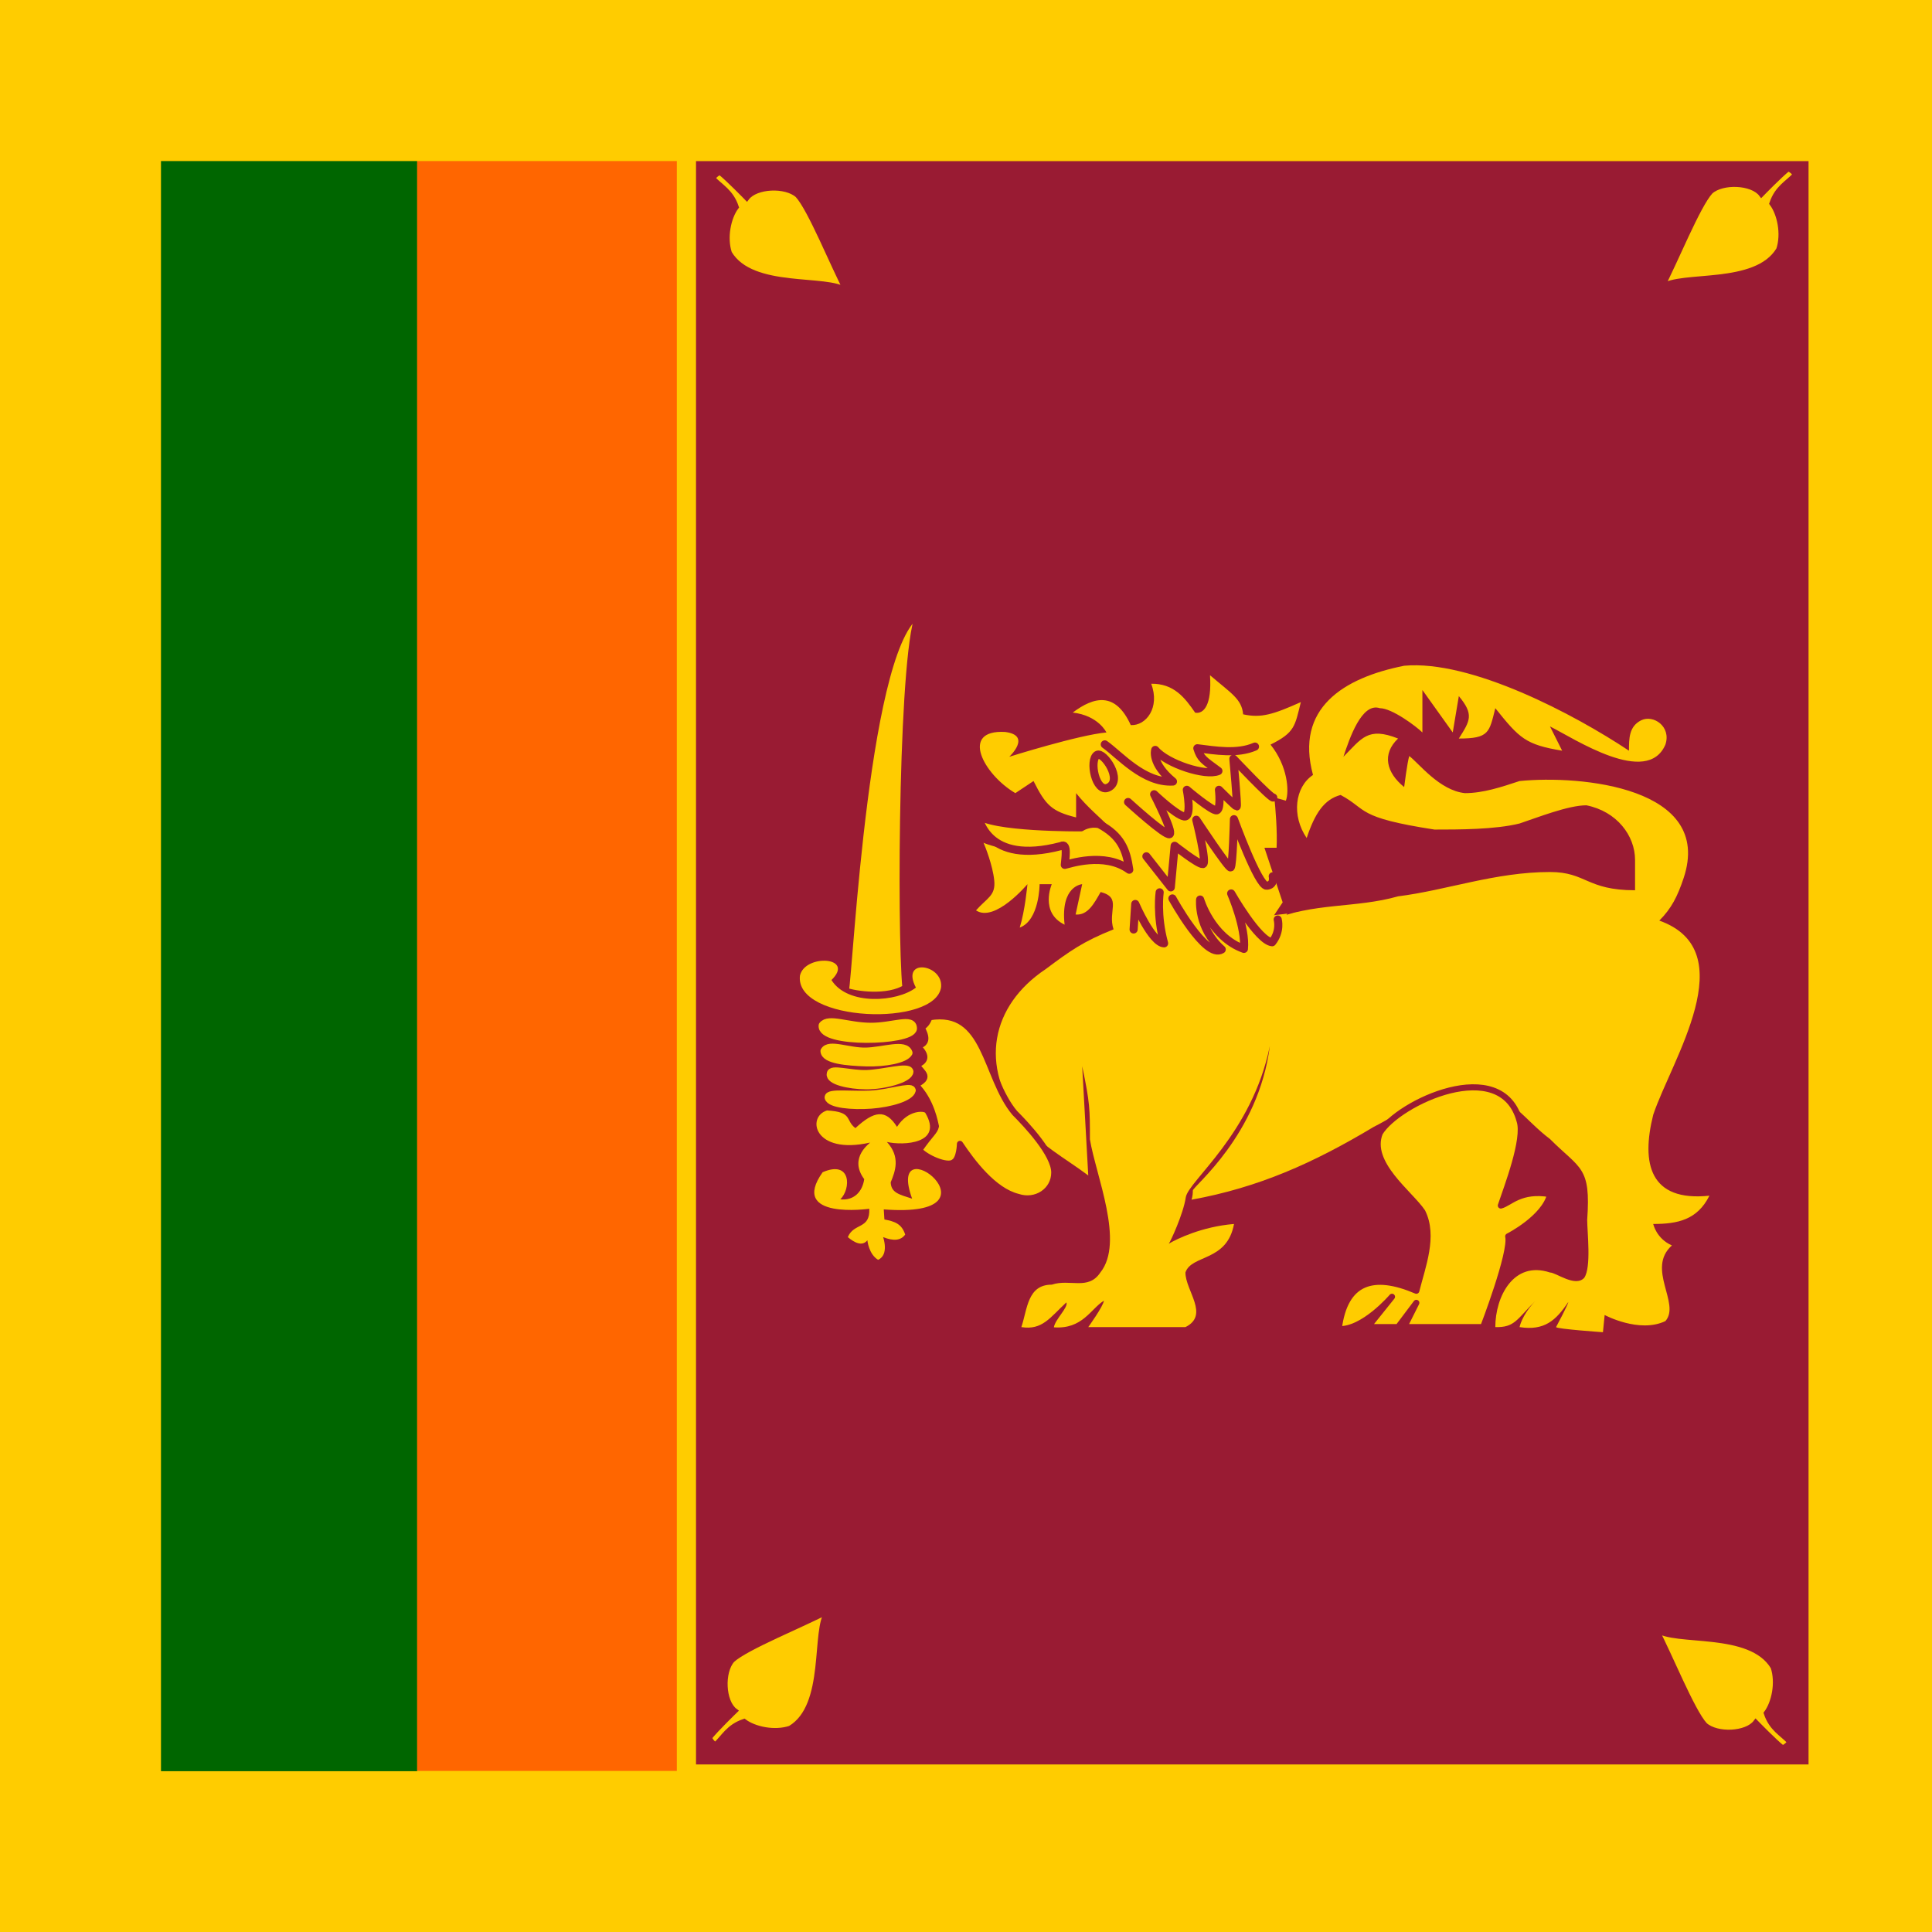 <?xml version="1.0" encoding="UTF-8" standalone="no"?>
<!-- Created with Sodipodi ("http://www.sodipodi.com/") -->

<svg
   xmlns:dc="http://purl.org/dc/elements/1.1/"
   xmlns:cc="http://creativecommons.org/ns#"
   xmlns:rdf="http://www.w3.org/1999/02/22-rdf-syntax-ns#"
   xmlns:svg="http://www.w3.org/2000/svg"
   xmlns="http://www.w3.org/2000/svg"
   xmlns:sodipodi="http://sodipodi.sourceforge.net/DTD/sodipodi-0.dtd"
   xmlns:inkscape="http://www.inkscape.org/namespaces/inkscape"
   id="svg551"
   height="512"
   width="512"
   version="1.1"
   inkscape:version="0.91 r13725"
   sodipodi:docname="lk.svg">
  <defs
     id="defs3595" />
  <sodipodi:namedview
     pagecolor="#ffffff"
     bordercolor="#666666"
     borderopacity="1"
     objecttolerance="10"
     gridtolerance="10"
     guidetolerance="10"
     inkscape:pageopacity="0"
     inkscape:pageshadow="2"
     inkscape:window-width="1366"
     inkscape:window-height="706"
     id="namedview3593"
     showgrid="false"
     inkscape:zoom="1.0371094"
     inkscape:cx="256"
     inkscape:cy="256"
     inkscape:window-x="-8"
     inkscape:window-y="-8"
     inkscape:window-maximized="1"
     inkscape:current-layer="g602" />
  <g
     id="flag">
    <rect
       id="rect628"
       fill-rule="evenodd"
       height="512"
       width="512"
       y="0"
       x="0"
       stroke-width="1pt"
       fill="#fc0" />
    <rect
       id="rect626"
       height="426.63"
       width="68.885"
       y="42.685"
       x="110.482"
       style="fill:#ff6600;fill-rule:evenodd;stroke-width:1pt" />
    <rect
       id="rect625"
       height="426.7"
       width="67.875"
       y="42.685"
       x="42.663"
       style="fill:#006600;fill-rule:evenodd;stroke-width:1pt" />
    <g
       id="g8183"
       transform="matrix(0.582,0,0,0.582,-91.852,194.416)">
      <rect
         id="rect627"
         height="730.059"
         width="506.582"
         y="-260.678"
         x="474.748"
         style="fill:#991b33;fill-rule:evenodd;stroke-width:1pt" />
      <g
         id="g602"
         transform="matrix(2.37,0,0,2.37,636.089,-7.6422e-5)"
         style="fill:#ffcc00">
        <path
           id="path579"
           d="m 9.819,38.904 4.153,0.106 c 0,0 -4.685,3.94 -3.621,9.264 4.899,-7.24 6.708,-5.857 6.708,-5.857 -1.491,1.597 -4.366,3.833 -2.13,8.732 1.917,-5.005 5.857,-8.838 5.857,-8.838 0,0 -1.066,5.537 1.277,10.648 1.703,-5.111 4.579,-9.476 4.579,-9.476 0,0 -0.425,5.537 2.024,7.559 1.916,-1.703 3.194,-6.069 3.194,-6.069 0,0 3.621,6.39 5.857,7.348 1.81,-4.366 1.81,-7.773 1.81,-7.773 0,0 7.454,5.324 13.416,2.236 -5.324,-1.916 -7.134,-6.388 -7.134,-6.388 0,0 9.69,4.259 13.842,2.342 -4.047,-3.089 -13.522,-7.667 -13.522,-7.667 0,0 7.027,2.555 9.05,1.917 C 54.221,35.602 51.133,33.899 51.133,33.899"
           inkscape:connector-curvature="0"
           style="fill-rule:evenodd;stroke:#991b33;stroke-width:1.168pt;stroke-linecap:round;stroke-linejoin:round" />
        <path
           id="selection_to_path#1"
           d="m 67.978,-13.04 c 12.84,-1.168 32.678,9.323 43.193,16.321 0,-2.337 0,-4.662 2.325,-5.83 2.337,-1.168 5.842,1.168 4.673,4.662 -3.505,8.155 -17.513,-1.168 -22.175,-3.493 l 2.337,4.662 C 91.321,2.113 90.153,0.945 85.491,-4.885 84.323,-0.223 84.323,0.945 78.481,0.945 c 2.196,-3.458 2.932,-4.615 0,-8.155 l -1.168,6.987 -5.83,-8.155 0,8.155 C 70.314,-1.38 65.641,-4.885 63.305,-4.885 c -3.493,-1.168 -5.83,5.83 -6.998,9.335 3.505,-3.505 4.662,-5.83 10.503,-3.505 -3.166,2.991 -2.243,6.578 1.168,9.323 0,0 0.608,-4.849 0.981,-5.958 1.858,1.39 5.795,6.613 10.69,7.127 3.505,0 7.01,-1.168 10.503,-2.325 11.672,-1.168 37.351,1.157 31.521,18.646 -1.168,3.505 -2.337,5.83 -4.673,8.167 16.345,5.83 2.337,26.813 -1.168,37.304 -2.337,9.323 -0.713,16.754 10.795,15.55 -2.325,4.662 -6.122,5.433 -10.795,5.433 0,0 0.584,2.804 3.587,4.124 -4.989,4.475 1.729,11.181 -1.25,14.534 -5.024,2.407 -11.672,-1.168 -11.672,-1.168 l -0.327,3.306 c 0,0 -8.821,-0.608 -9.008,-0.981 0,0 2.512,-4.697 2.325,-4.79 -2.337,3.493 -4.568,5.538 -9.335,4.79 0,0 0.374,-2.196 2.979,-4.977 -3.54,3.528 -3.926,5.071 -7.641,4.977 0,-5.83 3.493,-12.816 10.503,-10.492 1.168,0 4.849,2.897 6.578,1.028 1.402,-2.01 0.572,-8.809 0.572,-11.146 0.736,-10.305 -1.32,-9.697 -7.15,-15.527 C 91.321,74.397 87.907,69.042 82.077,67.873 76.236,66.705 66.81,73.229 62.136,75.554 50.465,82.552 39.962,87.214 27.122,89.55 c 0,0 0.254,-0.596 0.254,-1.762 0,-0.786 12.603,-10.596 14.807,-27.818 -3.45,16.998 -15.703,25.978 -16.165,29.136 -0.46,3.159 -2.963,8.549 -3.267,8.901 1.515,-0.909 6.377,-3.291 12.537,-3.796 -1.328,7.301 -8.167,5.83 -9.335,9.323 0,3.505 4.673,8.167 0,10.492 l -18.67,0 c 0,0 2.873,-3.977 3.01,-5.073 -2.513,1.525 -4.108,5.526 -9.612,5.116 0.201,-1.505 2.837,-3.861 2.394,-4.787 -3.149,2.921 -4.627,5.382 -8.643,4.743 1.168,-3.493 1.168,-8.155 5.842,-8.155 3.505,-1.168 7.01,1.168 9.335,-2.337 4.673,-5.83 -0.852,-18.583 -2.008,-25.582 0,-5.83 0.018,-6.935 -1.485,-14.048 L 7.284,84.889 C 2.61,81.384 -2.063,79.059 -5.568,74.397 -13.735,63.906 -11.398,52.246 -0.895,45.248 3.779,41.754 6.302,39.932 12.144,37.607 10.975,34.102 13.803,31.52 9.667,30.433 8.429,32.595 7.213,34.955 4.853,34.756 l 1.262,-5.83 c 0,0 -4.206,0.257 -3.376,7.781 -4.837,-2.325 -2.465,-7.781 -2.465,-7.781 l -2.337,0 c 0,0 -0.012,6.94 -3.82,8.342 1.028,-3.26 1.484,-8.342 1.484,-8.342 0,0 -6.251,7.454 -9.884,5.035 2.138,-2.418 3.797,-2.816 3.505,-5.736 -0.28,-2.909 -1.788,-6.662 -2.061,-7.256 1.323,0.639 10.128,3.268 15.651,0.529 -0.366,1.826 -0.201,3.934 -0.201,3.934 C 8.44,24.265 9.609,24.265 15.45,26.59 14.282,18.435 9.609,17.266 4.947,11.436 l 0,4.662 C 0.274,14.941 -0.895,13.773 -3.231,9.111 L -6.725,11.436 C -12.882,7.803 -17.426,-0.819 -8.687,-0.317 c 5.211,0.654 0.794,4.767 0.794,4.767 0,0 13.366,-4.206 18.67,-4.673 0,0 -1.542,-3.26 -6.472,-3.82 4.089,-3.073 8.202,-4.066 11.146,2.407 2.932,0.164 5.666,-3.365 3.926,-7.945 4.334,-0.07 6.472,2.675 8.447,5.561 1.612,0.292 3.236,-1.402 2.851,-7.197 4.089,3.493 6.099,4.568 6.367,7.512 3.482,0.771 5.842,-0.012 11.087,-2.348 -1.157,4.673 -1.157,5.83 -5.83,8.167 3.295,4.072 3.642,8.985 2.951,10.771 -1.144,-0.331 -1.429,-0.407 -2.241,-0.628 0.254,1.801 0.619,6.757 0.458,9.672 l -2.337,0 c 0,0 3.505,10.492 3.505,10.492 l -2.337,3.505 c 8.167,-3.505 16.345,-2.337 24.511,-4.662 9.335,-1.168 18.681,-4.673 29.185,-4.673 6.998,0 6.998,3.505 16.345,3.505 l 0,-5.83 c 0,-4.662 -3.505,-9.323 -9.347,-10.492 -3.493,0 -9.335,2.325 -12.84,3.493 -4.662,1.168 -11.672,1.168 -16.345,1.168 C 58.643,16.098 61.061,14.626 55.769,11.787 52.603,12.628 50.827,15.315 49.25,20.059 46.317,15.759 46.971,10.268 50.465,7.943 46.971,-4.885 56.306,-10.715 67.978,-13.04 Z"
           inkscape:connector-curvature="0" />
        <path
           id="selection_to_path"
           d="M 71.483,91.887 C 69.146,88.382 60.968,82.552 63.305,76.722 66.81,70.892 86.659,61.569 90.153,74.397 c 1.168,3.493 -2.432,12.766 -3.601,16.271 1.768,-0.454 3.733,-3.17 9.486,-2.186 -1.071,4.58 -8.07,8.112 -8.07,8.112 0.71,3.098 -4.813,17.433 -4.813,17.433 l -15.176,0 2.337,-4.662 -3.505,4.662 -5.842,0 4.673,-5.83 c 0,0 -5.527,6.475 -10.238,6.217 1.168,-9.323 6.733,-10.878 14.911,-7.373 1.168,-4.662 3.493,-10.492 1.168,-15.153 z"
           inkscape:connector-curvature="0"
           style="stroke:#991b33;stroke-width:1.168;stroke-linejoin:round" />
        <path
           id="path577"
           d="M 8.978,4.09 C 7.404,5.058 8.689,11.463 11.106,10.372 14.119,9.014 10.173,3.354 8.978,4.09 Z"
           inkscape:connector-curvature="0"
           style="fill-rule:evenodd;stroke:#991b33;stroke-width:1.168pt" />
        <path
           id="path578"
           d="M 10.461,2.068 C 13.337,4.091 17.915,9.521 23.558,9.202 19.299,5.688 20.151,3.132 20.151,3.132 c 2.236,2.662 9.689,5.111 12.138,4.046 -2.874,-2.129 -3.407,-2.342 -4.046,-4.365 3.408,0.426 7.667,1.171 11.073,-0.319"
           inkscape:connector-curvature="0"
           style="fill-rule:evenodd;stroke:#991b33;stroke-width:1.168pt;stroke-linecap:round;stroke-linejoin:round" />
        <path
           id="path580"
           d="m 15.999,37.63 0.319,-4.898 c 0,0 3.194,7.453 5.537,7.56 C 20.364,34.862 21.003,30.496 21.003,30.496"
           inkscape:connector-curvature="0"
           style="fill-rule:evenodd;stroke:#991b33;stroke-width:1.168pt;stroke-linecap:round;stroke-linejoin:round" />
        <path
           id="path581"
           d="m 23.453,31.668 c 0,0 6.388,11.712 9.476,9.796 -4.685,-4.153 -4.152,-9.583 -4.152,-9.583 0,0 2.13,7.241 8.412,9.477 0.425,-4.046 -2.449,-10.648 -2.449,-10.648 0,0 5.217,9.157 7.879,9.37 1.703,-2.129 1.064,-4.365 1.064,-4.365"
           inkscape:connector-curvature="0"
           style="fill-rule:evenodd;stroke:#991b33;stroke-width:1.168pt;stroke-linecap:round;stroke-linejoin:round" />
        <path
           id="path582"
           d="m 18.453,23.576 4.685,5.963 0.745,-7.986 c 0,0 4.579,3.62 5.43,3.514 0.852,-0.106 -1.278,-8.518 -1.278,-8.518 0,0 6.176,9.37 6.602,9.157 0.425,-0.213 0.638,-9.264 0.638,-9.264 0,0 4.686,12.884 6.283,12.778 1.597,-0.106 1.171,-1.81 1.171,-1.81"
           inkscape:connector-curvature="0"
           style="fill-rule:evenodd;stroke:#991b33;stroke-width:1.168pt;stroke-linecap:round;stroke-linejoin:round" />
        <path
           id="path583"
           d="m 14.936,13.141 c 0,0 7.24,6.602 7.985,6.176 0.745,-0.426 -2.98,-7.667 -2.98,-7.667 0,0 4.152,3.94 5.749,4.259 1.597,0.319 0.533,-5.111 0.533,-5.111 0,0 4.898,4.153 5.749,3.94 0.852,-0.213 0.426,-3.94 0.426,-3.94 0,0 3.194,3.194 3.407,3.194 0.213,0 -0.639,-9.157 -0.639,-9.157 0,0 7.135,7.56 7.667,7.454"
           inkscape:connector-curvature="0"
           style="fill-rule:evenodd;stroke:#991b33;stroke-width:1.168pt;stroke-linecap:round;stroke-linejoin:round" />
        <path
           id="path584"
           d="m -14.027,15.483 c 0.319,0.532 1.505,9.948 16.092,6.115 1.384,-0.745 0.776,2.631 0.715,3.62 0.639,-0.106 7.592,-2.586 12.383,0.928 -0.563,-3.895 -1.613,-6.51 -5.766,-8.747 -2.022,-0.426 -3.499,0.608 -3.499,0.608 0,0 -17.583,0.137 -19.926,-2.525 z"
           inkscape:connector-curvature="0"
           style="fill-rule:evenodd;stroke:#991b33;stroke-width:1.168pt;stroke-linecap:round;stroke-linejoin:round" />
        <path
           id="selection_to_path#2"
           d="m -21.983,75.437 c -0.242,1.09 -1.005,1.404 -3.184,4.553 0.969,1.332 5.425,3.414 6.635,2.325 1.09,-0.606 1.168,-3.493 1.168,-3.493 2.337,3.493 6.447,9.002 11.12,10.17 3.493,1.168 6.998,-1.168 6.998,-4.662 0,-3.493 -5.278,-9.135 -7.603,-11.46 -5.842,-6.998 -5.326,-20.215 -16.369,-18.377 -0.057,0.1 -0.499,1.604 -1.557,1.873 0.887,1.698 1.384,3.132 -0.738,3.666 1.651,1.622 1.91,2.799 -0.211,3.614 1.284,1.722 2.788,2.354 -0.168,3.827 3.093,3.014 3.758,7.449 3.91,7.963"
           inkscape:connector-curvature="0"
           style="stroke:#991b33;stroke-width:1.168;stroke-linecap:round;stroke-linejoin:round" />
        <path
           id="path585"
           d="m -24.857,-23.367 c -3.511,5.085 -3.875,61.025 -2.785,72.285 -3.511,2.3 -10.049,1.332 -11.865,0.605 0.848,-3.996 3.874,-68.895 14.651,-72.89 z"
           inkscape:connector-curvature="0"
           style="fill-rule:evenodd;stroke:#991b33;stroke-width:1.168pt" />
        <path
           id="path586"
           d="m -34.788,91.291 c 0,0 -15.499,2.179 -8.961,-7.022 5.571,-2.422 5.449,3.269 3.39,5.206 2.543,0.283 4.239,-1.373 4.601,-3.875 -3.147,-4.237 1.332,-7.023 1.09,-7.023 -10.775,2.422 -12.229,-4.964 -8.233,-6.175 5.046,0.282 3.431,1.896 5.449,3.39 3.632,-3.35 5.812,-3.672 7.991,-0.242 2.179,-3.39 5.328,-3.027 5.448,-2.664 3.512,5.932 -4.237,6.295 -7.385,5.568 2.664,2.907 1.574,5.691 0.726,7.751 0.081,2.018 1.616,2.34 4.117,3.147 -5.326,-14.692 18.768,3.914 -5.449,2.059 0.041,0.645 0.082,1.291 0.122,1.937 1.978,0.363 3.35,0.847 3.994,2.906 -0.846,1.13 -2.178,1.291 -4.236,0.485 0,0 1.21,3.39 -0.969,4.359 -1.817,-1.09 -2.059,-3.754 -2.059,-3.754 -1.009,1.251 -2.503,0.443 -3.754,-0.605 1.131,-2.785 4.319,-1.455 4.117,-5.449 z"
           inkscape:connector-curvature="0"
           style="fill-rule:evenodd" />
        <path
           id="path587"
           d="m -48.107,46.498 c 0.928,-4.199 10.695,-3.674 6.054,0.847 3.107,4.964 12.632,4.239 16.224,1.453 -3.028,-5.773 5.207,-4.521 4.844,-0.122 -1.009,7.788 -28.172,6.74 -27.123,-2.179 z"
           inkscape:connector-curvature="0"
           style="fill-rule:evenodd" />
        <path
           id="path592"
           d="m 116.4,172.139 c 2.49,4.66 6.911,15.702 9.36,18.34 2.295,2.052 8.01,1.81 9.77,-0.51 0,0 3.66,3.77 5.14,4.91 0.88,-0.3 1.42,-1.14 1.42,-1.14 -1.49,-1.62 -3.52,-2.53 -4.52,-5.53 1.49,-1.99 2.31,-5.86 1.31,-8.86 -4.37,-7.32 -18.91,-4.43 -22.48,-7.21 z"
           inkscape:connector-curvature="0"
           style="stroke:#991b33" />
        <path
           id="path593"
           d="m -39.192,-85.102 c -2.49,-4.66 -6.911,-15.702 -9.36,-18.34 -2.295,-2.052 -8.01,-1.81 -9.77,0.51 0,0 -3.66,-3.77 -5.14,-4.91 -0.88,0.3 -1.42,1.14 -1.42,1.14 1.49,1.62 3.52,2.53 4.52,5.53 -1.49,1.99 -2.31,5.86 -1.31,8.86 4.37,7.32 18.91,4.43 22.48,7.21 z"
           inkscape:connector-curvature="0"
           style="stroke:#991b33" />
        <path
           id="path594"
           d="m -42.77,168.632 c -4.66,2.49 -15.702,6.911 -18.34,9.36 -2.052,2.295 -1.81,8.01 0.51,9.77 0,0 -3.77,3.66 -4.91,5.14 0.3,0.88 1.14,1.42 1.14,1.42 1.62,-1.49 2.53,-3.52 5.53,-4.52 1.99,1.49 5.86,2.31 8.86,1.31 7.32,-4.37 4.43,-18.91 7.21,-22.48 z"
           inkscape:connector-curvature="0"
           style="stroke:#991b33" />
        <path
           id="path595"
           d="m 117.48,-85.802 c 2.49,-4.66 6.911,-15.702 9.36,-18.34 2.295,-2.052 8.01,-1.81 9.77,0.51 0,0 3.66,-3.77 5.14,-4.91 0.88,0.3 1.42,1.14 1.42,1.14 -1.49,1.62 -3.52,2.53 -4.52,5.53 1.49,1.99 2.31,5.86 1.31,8.86 -4.37,7.32 -18.91,4.43 -22.48,7.21 z"
           inkscape:connector-curvature="0"
           style="stroke:#991b33" />
        <path
           id="path596"
           d="m -43.737,56.066 c -0.229,1.774 4.004,2.546 8.343,2.567 4.339,0.022 8.787,-0.707 8.987,-1.937 0.057,-2.202 -3.789,-0.329 -8.164,-0.366 -4.375,-0.035 -8.022,-1.751 -9.165,-0.264 z"
           inkscape:connector-curvature="0"
           style="fill-rule:evenodd;stroke:#ffcc00;stroke-width:1.168pt;stroke-linejoin:round" />
        <path
           id="path597"
           d="m -43.387,60.985 c 0.056,1.659 4.261,2.059 7.978,2.173 3.719,0.114 7.464,-0.629 8.15,-1.83 -0.659,-1.888 -4.79,-0.314 -8.151,-0.229 -3.36,0.086 -7.092,-1.659 -7.977,-0.114 z"
           inkscape:connector-curvature="0"
           style="fill-rule:evenodd;stroke:#ffcc00;stroke-width:1.168pt;stroke-linejoin:round" />
        <path
           id="path598"
           d="m -42.183,65.389 c -0.286,1.258 3.417,2.159 6.828,2.18 3.41,0.021 8.244,-1.294 8.272,-2.638 -0.2,-1.057 -4.976,0.372 -8.185,0.479 -3.211,0.107 -6.914,-1.165 -6.914,-0.021 z"
           inkscape:connector-curvature="0"
           style="fill-rule:evenodd;stroke:#ffcc00;stroke-width:1.168pt;stroke-linejoin:round" />
        <path
           id="path599"
           d="m -42.592,69.911 c 0.286,1.229 4.491,1.645 8.186,1.366 3.697,-0.278 7.456,-1.423 7.771,-2.739 -0.171,-0.83 -4.417,0.644 -7.935,0.822 -3.518,0.179 -8.079,-0.423 -8.022,0.55 z"
           inkscape:connector-curvature="0"
           style="fill-rule:evenodd;stroke:#ffcc00;stroke-width:1.168pt;stroke-linejoin:round" />
      </g>
    </g>
  </g>
</svg>

